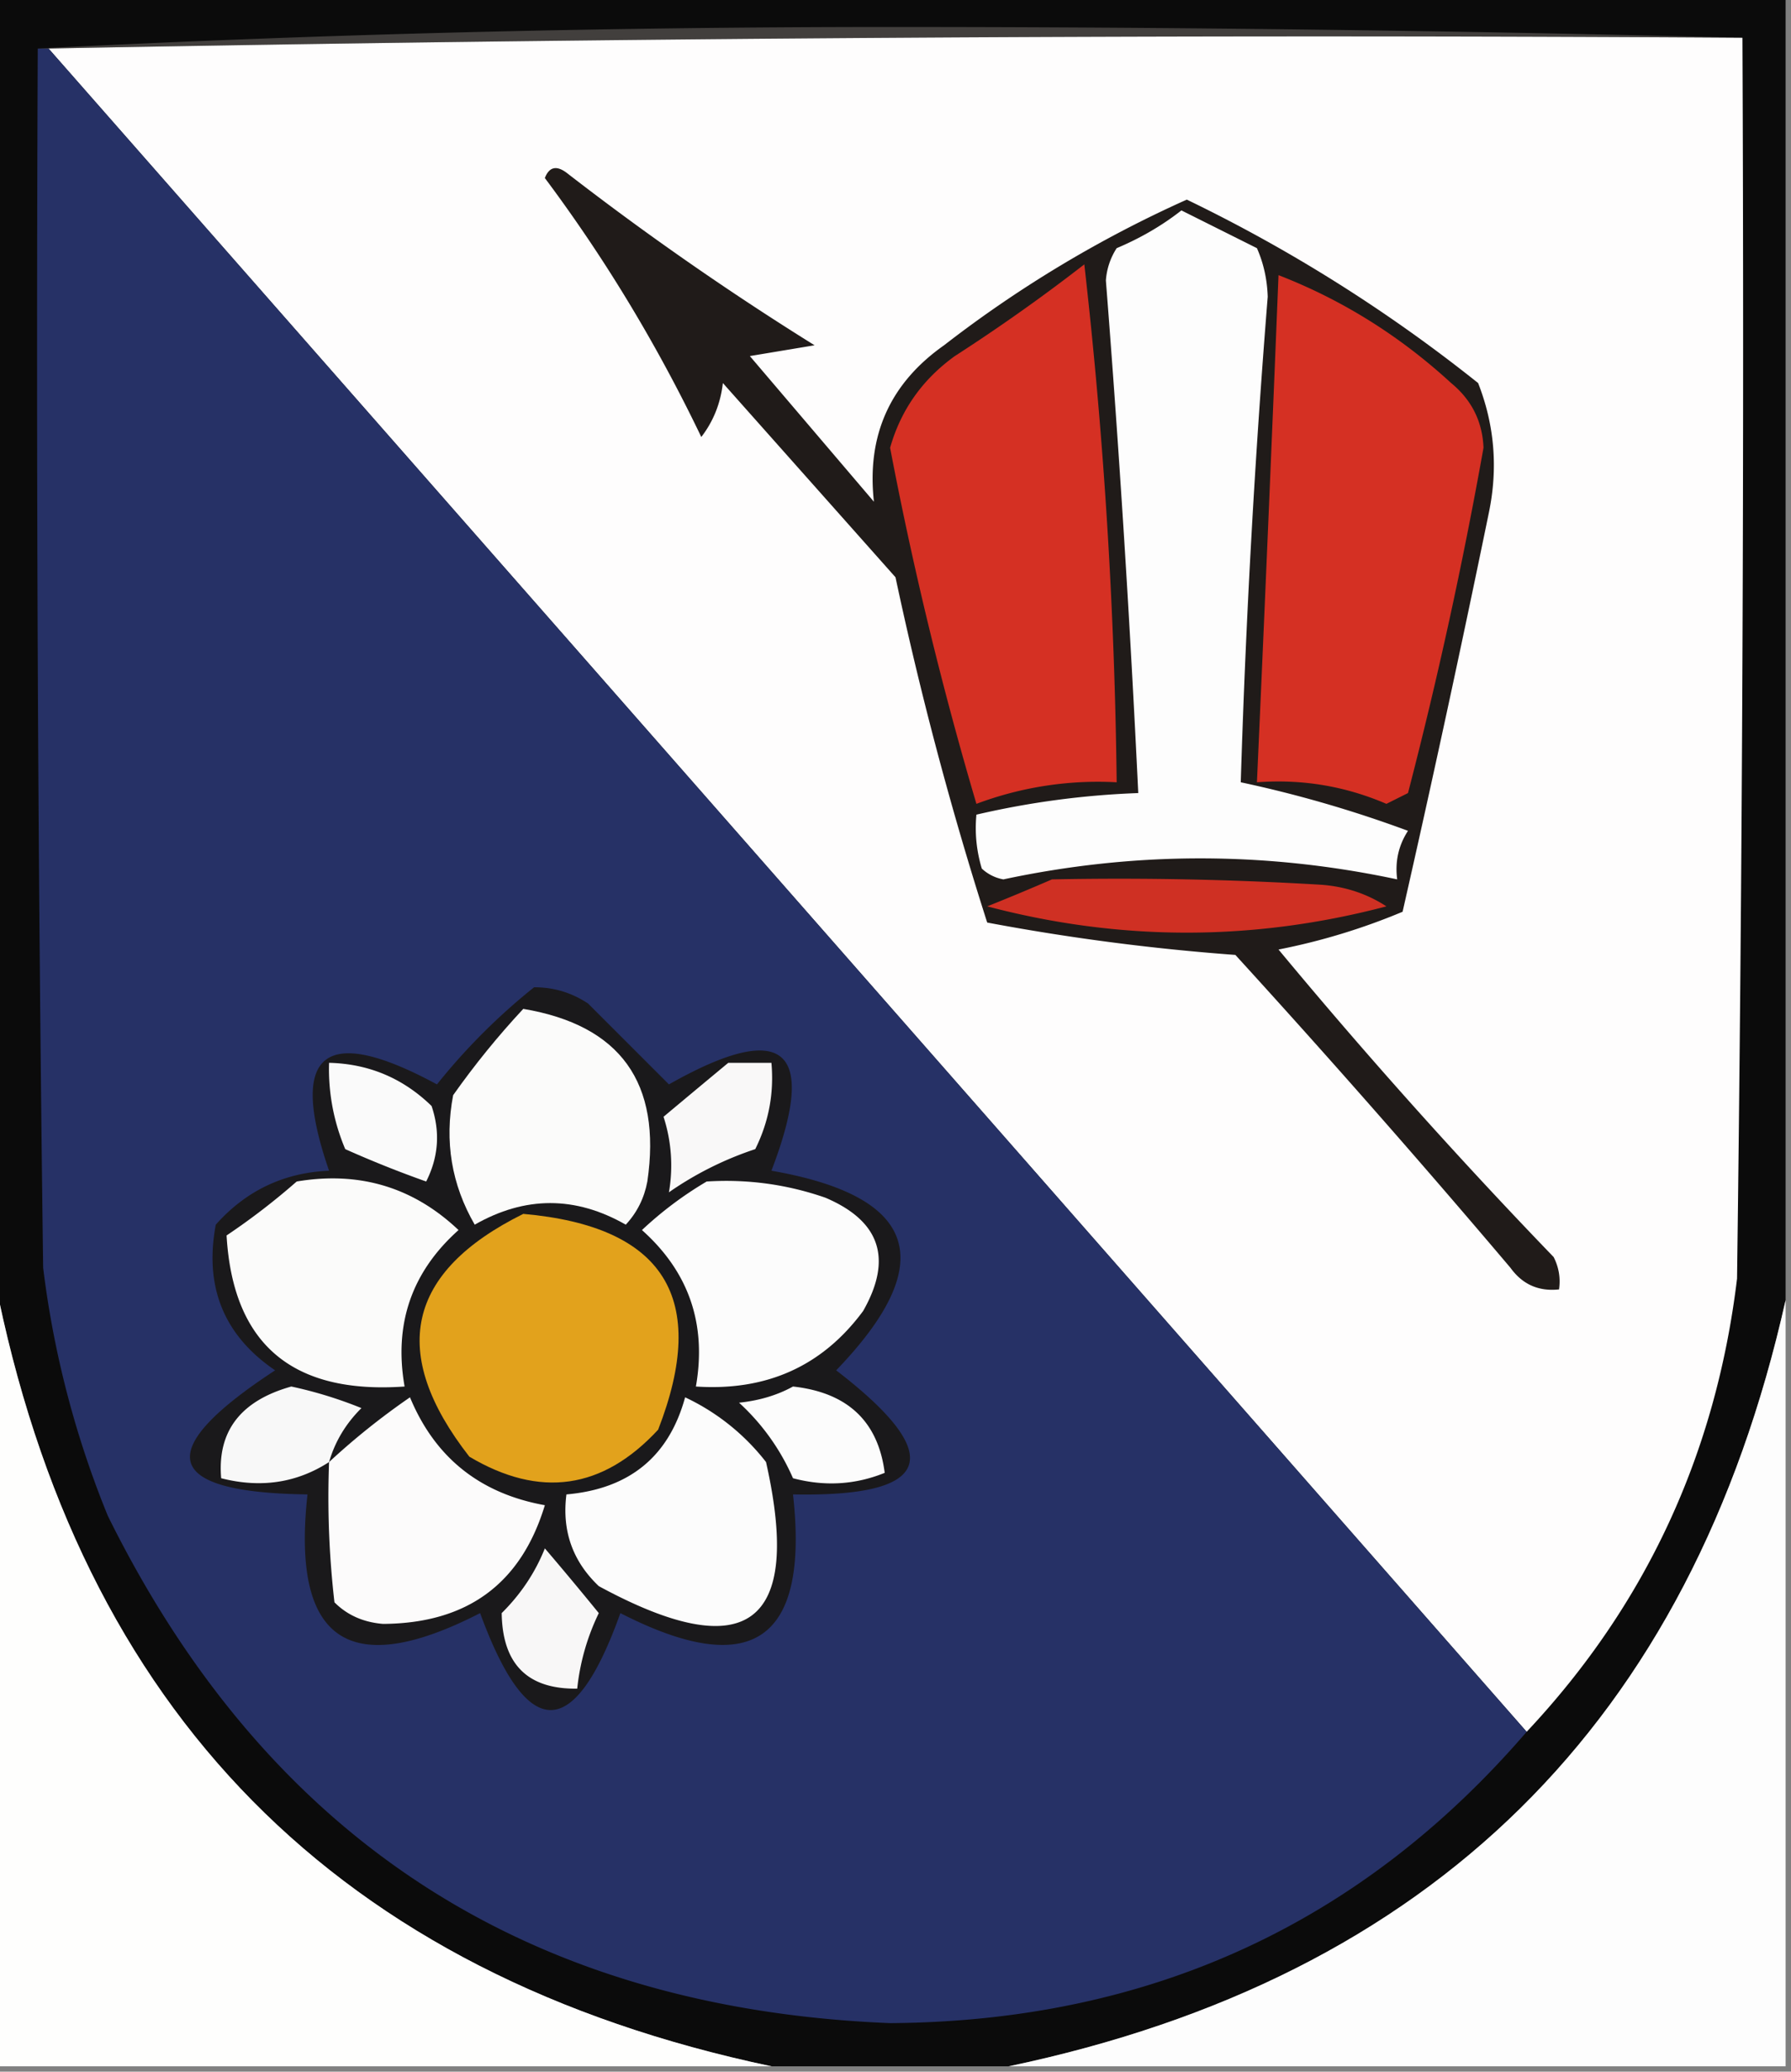 <svg xmlns="http://www.w3.org/2000/svg" width="166" height="192" style="shape-rendering:geometricPrecision;text-rendering:geometricPrecision;image-rendering:optimizeQuality;fill-rule:evenodd;clip-rule:evenodd"><rect width="100%" height="100%" fill="#808080" stroke="none"/><path style="opacity:1" fill="#0b0b0b" d="M-.5-.5h166v121c-8.764 39.097-32.764 62.763-72 71h-22c-40.128-8.462-64.128-32.795-72-73V-.5z"/><path style="opacity:1" fill="#423f3d" d="M161.5 3.5a6162.832 6162.832 0 0 0-157 1h-1c25.991-1.333 52.325-2 79-2 26.502 0 52.835.333 79 1z"/><path style="opacity:1" fill="#fefdfd" d="M4.5 4.5a6162.832 6162.832 0 0 1 157-1c.167 38.335 0 76.668-.5 115-1.964 16.253-8.464 30.253-19.5 42a367306.489 367306.489 0 0 0-137-156z"/><path style="opacity:1" fill="#263166" d="M3.5 4.5h1c45.657 51.96 91.323 103.959 137 156-15.371 17.844-35.037 26.844-59 27-33.505-1.35-57.672-17.017-72.5-47a89.448 89.448 0 0 1-6-23c-.5-37.665-.667-75.332-.5-113z"/><path style="opacity:1" fill="#201b19" d="M50.5 16.5c.397-1.025 1.063-1.192 2-.5a274.18 274.18 0 0 0 23 16l-6 1L81 46.5c-.681-6.136 1.486-10.97 6.5-14.5A110.384 110.384 0 0 1 110 18.5a142.665 142.665 0 0 1 27 17c1.52 3.875 1.854 7.875 1 12a1820.746 1820.746 0 0 1-8 37 59.263 59.263 0 0 1-11.5 3.5 513.131 513.131 0 0 0 25.5 28.5c.483.948.649 1.948.5 3-1.89.203-3.39-.463-4.5-2a1046.103 1046.103 0 0 0-25.5-29 206.079 206.079 0 0 1-23-3 330.606 330.606 0 0 1-8.5-32l-16-18c-.216 1.884-.883 3.55-2 5-4.105-8.562-8.938-16.562-14.5-24z"/><path style="opacity:1" fill="#d53023" d="M118.5 25.5c5.905 2.293 11.238 5.626 16 10 1.902 1.563 2.902 3.563 3 6a423.348 423.348 0 0 1-7 32l-2 1c-3.82-1.645-7.82-2.311-12-2 .704-15.665 1.37-31.332 2-47zM100.5 24.5a472.707 472.707 0 0 1 3 48 32.011 32.011 0 0 0-13 2 342.6 342.6 0 0 1-8-33c.993-3.501 2.993-6.334 6-8.5 4.18-2.696 8.18-5.53 12-8.5z"/><path style="opacity:1" fill="#fdfdfd" d="m109.5 19.5 7 3.5c.616 1.4.949 2.9 1 4.5a915.674 915.674 0 0 0-2.5 45 111.498 111.498 0 0 1 15.5 4.5c-.88 1.356-1.214 2.856-1 4.5-12.173-2.596-24.34-2.596-36.5 0a3.943 3.943 0 0 1-2-1c-.493-1.634-.66-3.3-.5-5a78.6 78.6 0 0 1 15-2c-.76-15.852-1.76-31.685-3-47.5a6.29 6.29 0 0 1 1-3c2.227-.941 4.227-2.108 6-3.5z"/><path style="opacity:1" fill="#cf3023" d="M97.5 81.5c8.34-.166 16.673 0 25 .5 2.215.17 4.215.837 6 2-12.341 3.248-24.674 3.248-37 0a217.163 217.163 0 0 0 6-2.5z"/><path style="opacity:1" fill="#fefefd" d="M-.5 118.5c7.872 40.205 31.872 64.538 72 73h-72v-73z"/><path style="opacity:1" fill="#fdfdfd" d="M165.5 120.5v71h-72c39.236-8.237 63.236-31.903 72-71z"/><path style="opacity:1" fill="#1a191b" d="M49.5 91.5c1.808-.009 3.475.491 5 1.5l7.5 7.5c10.685-6.04 13.852-3.373 9.5 8 13.6 2.371 15.6 8.538 6 18.5 10.305 7.92 8.971 11.753-4 11.5 1.516 13.577-3.817 17.244-16 11-4.28 11.978-8.613 11.978-13 0-12.166 6.251-17.5 2.584-16-11-13.444-.176-14.444-4.009-3-11.5-4.749-3.233-6.582-7.733-5.5-13.5 2.805-3.153 6.305-4.819 10.5-5-3.797-10.989-.464-13.656 10-8a57.449 57.449 0 0 1 9-9z"/><path style="opacity:1" fill="#f8f7f7" d="M50.5 143.5a324.986 324.986 0 0 1 5 6 21.032 21.032 0 0 0-2 7c-4.6.067-6.934-2.267-7-7 1.778-1.764 3.11-3.764 4-6z"/><path style="opacity:1" fill="#fcfcfc" d="M63.5 129.5a20.583 20.583 0 0 1 7.5 6c3.407 15.125-1.76 18.958-15.5 11.5-2.43-2.305-3.43-5.138-3-8.5 5.831-.509 9.498-3.509 11-9z"/><path style="opacity:1" fill="#fcfbfb" d="M30.5 135.5a66.461 66.461 0 0 1 7.5-6c2.315 5.583 6.482 8.916 12.5 10-2.208 7.287-7.208 10.954-15 11-1.82-.149-3.32-.816-4.5-2a84.94 84.94 0 0 1-.5-13z"/><path style="opacity:1" fill="#fcfcfc" d="M73.5 128.5c5.055.559 7.888 3.226 8.5 8-2.737 1.11-5.57 1.277-8.5.5a20.637 20.637 0 0 0-5-7c1.882-.198 3.548-.698 5-1.5z"/><path style="opacity:1" fill="#f8f8f8" d="M30.5 135.5c-3 1.937-6.333 2.437-10 1.5-.373-4.346 1.794-7.18 6.5-8.5a39.103 39.103 0 0 1 6.5 2c-1.452 1.44-2.452 3.106-3 5z"/><path style="opacity:1" fill="#e2a21c" d="M48.5 112.5c13.074 1.154 17.241 7.82 12.5 20-5.135 5.55-10.969 6.383-17.5 2.5-7.509-9.625-5.842-17.125 5-22.5z"/><path style="opacity:1" fill="#fcfcfc" d="M65.5 109.5c3.773-.237 7.44.263 11 1.5 5.084 2.163 6.25 5.663 3.5 10.5-3.773 5.104-8.94 7.437-15.5 7 1.011-5.791-.656-10.624-5-14.5a33.867 33.867 0 0 1 6-4.5z"/><path style="opacity:1" fill="#fbfbfa" d="M27.5 109.5c5.805-.976 10.805.524 15 4.5-4.344 3.876-6.011 8.709-5 14.5-10.415.734-15.915-3.933-16.5-14a63.404 63.404 0 0 0 6.5-5z"/><path style="opacity:1" fill="#f9f8f8" d="M67.5 98.5h4c.252 2.82-.248 5.486-1.5 8a31.043 31.043 0 0 0-8 4 14.602 14.602 0 0 0-.5-7c2.02-1.69 4.02-3.356 6-5z"/><path style="opacity:1" fill="#fafafa" d="M30.5 98.5c3.682.09 6.849 1.424 9.5 4 .814 2.402.647 4.735-.5 7a101.29 101.29 0 0 1-7.5-3 18.982 18.982 0 0 1-1.5-8z"/><path style="opacity:1" fill="#fbfbfa" d="M48.5 93.5c9.006 1.518 12.84 6.851 11.5 16-.29 1.544-.956 2.877-2 4-4.667-2.667-9.333-2.667-14 0-2.15-3.714-2.817-7.714-2-12 2-2.83 4.167-5.497 6.5-8z"/></svg>